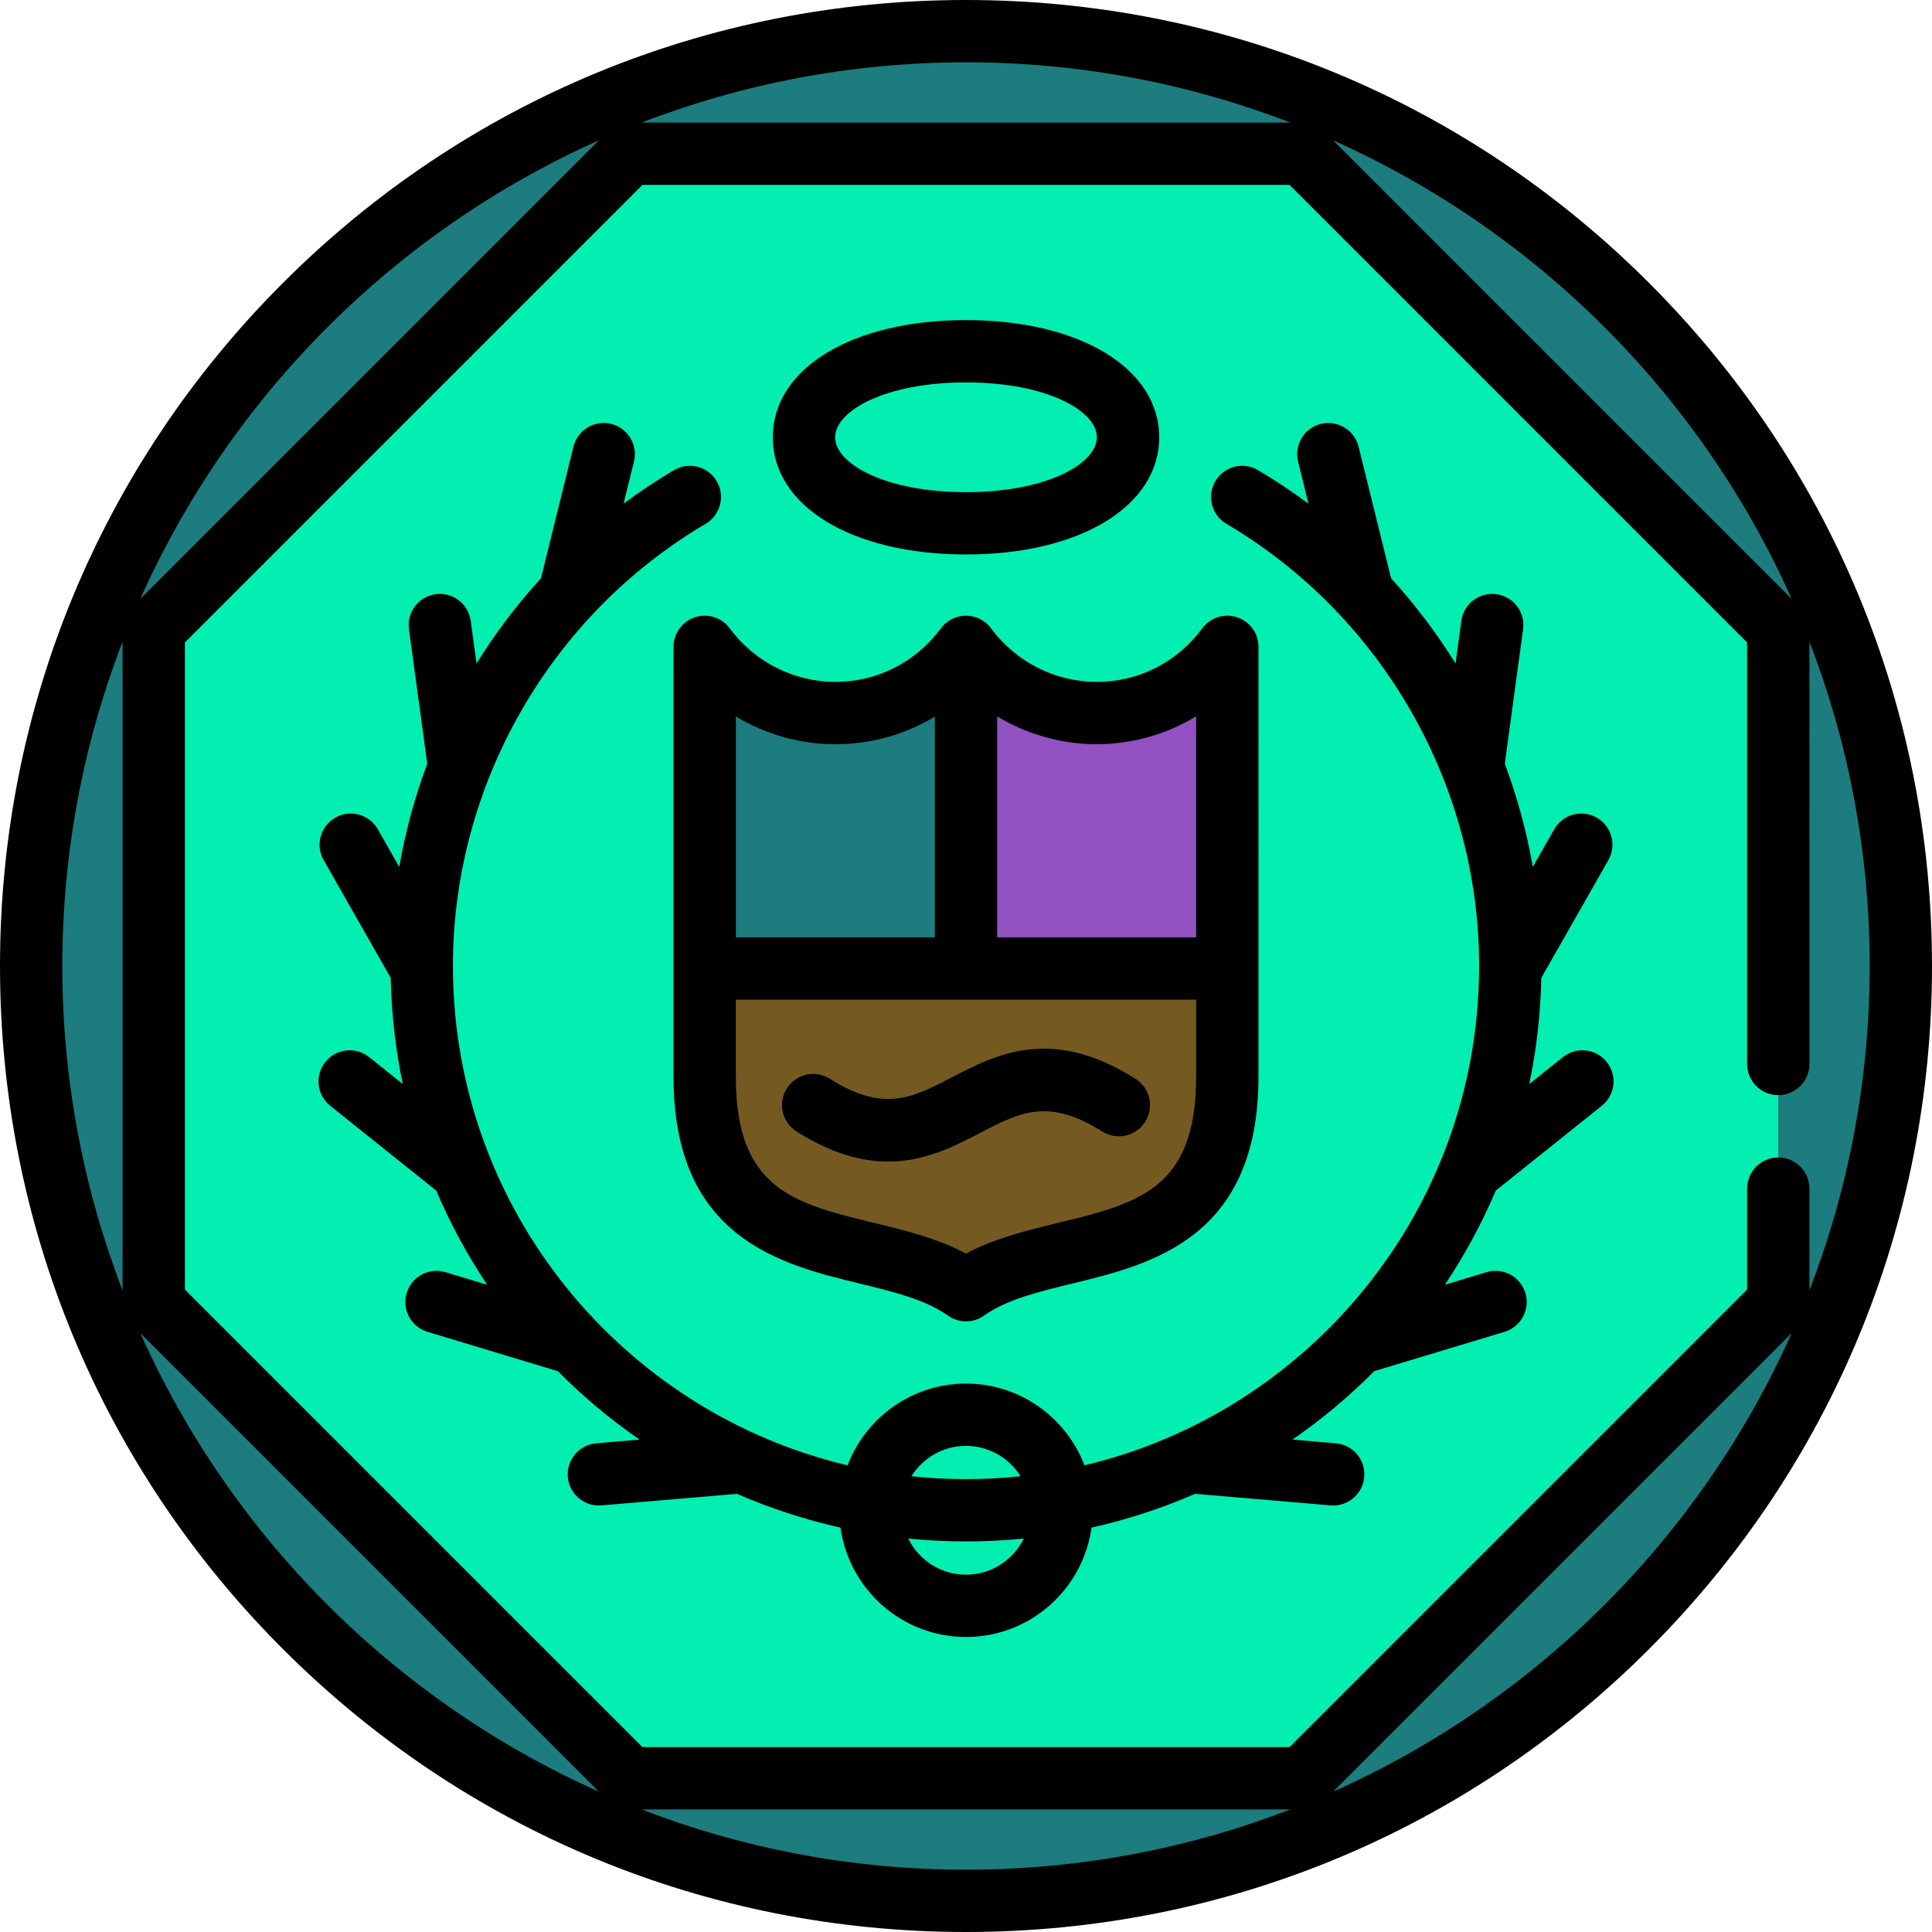 <!DOCTYPE svg PUBLIC "-//W3C//DTD SVG 1.1//EN" "http://www.w3.org/Graphics/SVG/1.1/DTD/svg11.dtd">
<!-- Uploaded to: SVG Repo, www.svgrepo.com, Transformed by: SVG Repo Mixer Tools -->
<svg height="800px" width="800px" version="1.1" id="Layer_1" xmlns="http://www.w3.org/2000/svg" xmlns:xlink="http://www.w3.org/1999/xlink" viewBox="0 0 512 512" xml:space="preserve" fill="#000000">
<g id="SVGRepo_bgCarrier" stroke-width="0"/>
<g id="SVGRepo_tracerCarrier" stroke-linecap="round" stroke-linejoin="round"/>
<g id="SVGRepo_iconCarrier"> <circle style="fill:#1C7C7E;" cx="256" cy="256" r="247.742"/> <polygon style="fill:#02EFB1;" points="471.26,345.164 345.164,471.26 166.836,471.26 40.74,345.164 40.74,166.836 166.836,40.74 345.164,40.74 471.26,166.836 "/> <path style="fill:#9252C1;" d="M256,171.415l-11.011,107.267l80.257-22.022v-85.245c-7.807,10.614-20.392,17.551-34.607,17.551 C276.425,188.967,263.873,182.03,256,171.415z"/> <path style="fill:#1C7C7E;" d="M186.753,171.415v85.245L256,278.682V171.415c-7.807,10.614-20.392,17.551-34.607,17.551 C207.178,188.967,194.593,182.03,186.753,171.415z"/> <path style="fill:#745921;" d="M325.247,256.661v28.705c0,52.786-46.058,40.013-69.247,56.551 c-23.189-16.539-69.247-3.766-69.247-56.551v-28.705H256H325.247z"/> <path d="M437.019,74.981C388.667,26.628,324.38,0,256,0S123.333,26.628,74.981,74.981S0,187.62,0,256s26.628,132.667,74.981,181.019 S187.62,512,256,512s132.667-26.628,181.019-74.981S512,324.38,512,256S485.372,123.333,437.019,74.981z M471.26,306.74 c-4.561,0-8.258,3.697-8.258,8.258v26.745L341.743,463.002H170.257L48.998,341.743V170.257L170.257,48.998h171.486l121.259,121.259 v111.708c0,4.561,3.697,8.258,8.258,8.258s8.258-3.697,8.258-8.258V170.041c10.301,26.696,15.966,55.676,15.966,85.96 s-5.665,59.264-15.966,85.96v-26.962C479.518,310.437,475.821,306.74,471.26,306.74z M474.81,158.708L353.292,37.19 C407.25,61.277,450.723,104.75,474.81,158.708z M341.96,32.482H170.04c26.694-10.301,55.677-15.966,85.96-15.966 S315.264,22.181,341.96,32.482z M158.708,37.19L37.19,158.708C61.277,104.75,104.75,61.277,158.708,37.19z M32.482,170.04v171.92 C22.181,315.264,16.516,286.283,16.516,256S22.181,196.736,32.482,170.04z M37.19,353.292l121.517,121.517 C104.75,450.723,61.277,407.25,37.19,353.292z M170.04,479.518h171.92c-26.696,10.301-55.676,15.966-85.96,15.966 S196.735,489.819,170.04,479.518z M353.292,474.81l121.517-121.517C450.723,407.25,407.25,450.723,353.292,474.81z M414.182,280.141 l-8.912,7.131c1.905-9.104,2.994-18.502,3.189-28.117l17.774-31.217c2.256-3.964,0.873-9.006-3.091-11.263 c-3.964-2.256-9.005-0.872-11.263,3.091l-5.669,9.958c-1.627-9.326-4.108-18.476-7.425-27.324l4.846-35.647 c0.614-4.519-2.551-8.681-7.07-9.295c-4.521-0.61-8.681,2.551-9.295,7.07l-1.536,11.299c-4.987-8.049-10.712-15.601-17.074-22.57 l-8.618-34.888c-1.093-4.427-5.57-7.128-9.998-6.037c-4.427,1.093-7.131,5.57-6.037,9.998l2.752,11.138 c-4.292-3.185-8.746-6.162-13.364-8.885c-3.928-2.319-8.992-1.013-11.309,2.916c-2.318,3.928-1.012,8.991,2.916,11.309 c41.32,24.376,66.987,69.281,66.987,117.192c0,0.2-0.007,0.4-0.008,0.6c-0.004,0.126-0.005,0.251-0.004,0.375 c-0.451,63.75-44.988,117.208-104.581,131.344c-4.82-12.648-17.069-21.661-31.389-21.661c-14.321,0-26.569,9.013-31.389,21.661 c-59.589-14.134-104.123-67.587-104.581-131.331c0.001-0.133,0-0.265-0.004-0.399c-0.001-0.197-0.008-0.392-0.008-0.589 c0-47.91,25.666-92.815,66.982-117.192c3.928-2.318,5.233-7.381,2.916-11.309c-2.317-3.928-7.378-5.235-11.309-2.916 c-4.617,2.724-9.07,5.699-13.36,8.882l2.752-11.136c1.093-4.427-1.609-8.903-6.036-9.998c-4.43-1.092-8.904,1.609-9.998,6.036 l-8.618,34.889c-6.361,6.968-12.088,14.521-17.073,22.57l-1.536-11.299c-0.614-4.519-4.775-7.68-9.295-7.07 c-4.519,0.614-7.684,4.775-7.07,9.295l4.846,35.648c-3.316,8.848-5.798,17.997-7.425,27.323l-5.669-9.957 c-2.257-3.963-7.298-5.346-11.263-3.091c-3.964,2.256-5.347,7.299-3.091,11.263l17.772,31.214c0.196,9.615,1.285,19.014,3.19,28.118 l-8.913-7.131c-3.561-2.85-8.758-2.272-11.608,1.289c-2.848,3.561-2.272,8.758,1.289,11.608l28.097,22.478 c3.73,8.767,8.264,17.113,13.498,24.953l-11.039-3.331c-4.365-1.32-8.974,1.153-10.292,5.521c-1.318,4.366,1.154,8.974,5.521,10.292 l34.526,10.418c6.639,6.69,13.896,12.765,21.67,18.14l-11.483,0.978c-4.544,0.388-7.915,4.384-7.528,8.929 c0.367,4.306,3.975,7.558,8.22,7.558c0.235,0,0.471-0.01,0.71-0.03l35.905-3.057c8.751,3.812,17.926,6.826,27.434,8.95 c2.248,16.348,16.303,28.986,33.261,28.986s31.013-12.638,33.26-28.988c9.509-2.124,18.683-5.138,27.434-8.95l35.905,3.057 c0.239,0.02,0.475,0.03,0.71,0.03c4.244,0,7.853-3.251,8.22-7.558c0.387-4.544-2.983-8.542-7.528-8.929l-11.484-0.978 c7.776-5.375,15.031-11.451,21.671-18.141l34.526-10.418c4.367-1.318,6.838-5.925,5.521-10.292 c-1.317-4.367-5.924-6.835-10.292-5.521l-11.039,3.331c5.234-7.839,9.768-16.184,13.498-24.95l28.098-22.48 c3.561-2.85,4.138-8.046,1.289-11.608C422.94,277.87,417.744,277.29,414.182,280.141z M256,383.174 c6.094,0,11.438,3.221,14.457,8.04c-4.751,0.504-9.574,0.769-14.457,0.769c-4.883,0-9.705-0.264-14.457-0.769 C244.563,386.395,249.906,383.174,256,383.174z M256,417.308c-6.721,0-12.529-3.914-15.31-9.574 c5.036,0.504,10.143,0.765,15.31,0.765c5.167,0,10.274-0.261,15.31-0.765C268.529,413.393,262.721,417.308,256,417.308z M184.172,163.569c-3.39,1.113-5.682,4.278-5.682,7.845v113.95c0,42.79,28.457,49.711,49.235,54.765 c9.017,2.193,17.534,4.264,23.48,8.505c1.435,1.023,3.114,1.535,4.794,1.535s3.359-0.511,4.794-1.535 c5.946-4.24,14.463-6.311,23.48-8.505c20.778-5.054,49.235-11.975,49.235-54.765V171.415c0-3.565-2.288-6.728-5.674-7.844 c-3.387-1.115-7.106,0.068-9.225,2.935c-6.669,9.026-16.875,14.202-27.999,14.202c-10.968,0-21.42-5.304-27.961-14.19 c-0.034-0.046-0.075-0.087-0.111-0.133c-0.123-0.161-0.252-0.315-0.388-0.466c-0.069-0.078-0.138-0.157-0.21-0.232 c-0.153-0.16-0.315-0.309-0.48-0.456c-0.057-0.051-0.11-0.105-0.168-0.153c-0.229-0.19-0.467-0.37-0.715-0.535 c-0.04-0.026-0.081-0.048-0.121-0.074c-0.211-0.137-0.429-0.263-0.654-0.381c-0.073-0.037-0.148-0.07-0.222-0.107 c-0.198-0.095-0.399-0.184-0.604-0.263c-0.085-0.033-0.168-0.063-0.253-0.092c-0.203-0.07-0.408-0.132-0.618-0.187 c-0.089-0.023-0.177-0.048-0.268-0.069c-0.215-0.048-0.434-0.086-0.654-0.118c-0.085-0.012-0.167-0.029-0.252-0.039 c-0.276-0.031-0.556-0.048-0.84-0.052c-0.025,0-0.05-0.004-0.075-0.004c-0.004,0-0.01,0-0.015,0c-0.312,0-0.619,0.021-0.921,0.055 c-0.08,0.009-0.16,0.024-0.239,0.036c-0.226,0.032-0.449,0.069-0.667,0.119c-0.087,0.02-0.173,0.044-0.259,0.067 c-0.21,0.055-0.418,0.116-0.622,0.187c-0.085,0.03-0.168,0.061-0.252,0.092c-0.205,0.079-0.404,0.166-0.601,0.26 c-0.075,0.036-0.152,0.07-0.227,0.109c-0.215,0.111-0.424,0.232-0.627,0.362c-0.05,0.031-0.101,0.058-0.15,0.091 c-0.249,0.165-0.488,0.344-0.717,0.534c-0.047,0.039-0.09,0.083-0.137,0.123c-0.177,0.154-0.348,0.314-0.512,0.482 c-0.069,0.073-0.137,0.149-0.204,0.224c-0.137,0.152-0.268,0.307-0.393,0.469c-0.033,0.044-0.072,0.081-0.105,0.124 c-6.703,9.033-16.913,14.215-28.009,14.215c-10.967,0-21.419-5.304-27.96-14.19C191.284,163.646,187.563,162.457,184.172,163.569z M280.37,324.083c-8.312,2.022-16.857,4.1-24.37,8.137c-7.514-4.037-16.058-6.115-24.37-8.137 c-21.262-5.172-36.623-8.908-36.623-38.718v-20.444h121.986v20.444C316.993,315.175,301.632,318.911,280.37,324.083z M290.611,197.225c9.368,0,18.488-2.621,26.382-7.368v58.549h-52.735v-58.546C272.138,194.599,281.242,197.225,290.611,197.225z M221.359,197.225c9.496,0,18.536-2.57,26.382-7.308v58.489h-52.735v-58.532C202.887,194.611,211.994,197.225,221.359,197.225z M256,146.941c30.146,0,51.2-12.771,51.2-31.057S286.146,84.827,256,84.827s-51.2,12.771-51.2,31.057S225.854,146.941,256,146.941z M256,101.343c21.424,0,34.684,7.548,34.684,14.542c0,6.993-13.26,14.541-34.684,14.541s-34.684-7.548-34.684-14.541 C221.316,108.891,234.576,101.343,256,101.343z M303.484,297.28c-2.434,3.855-7.535,5.008-11.392,2.571 c-14.271-9.013-21.827-5.087-32.286,0.346c-6.855,3.562-14.689,7.63-24.434,7.63c-6.995,0-14.972-2.094-24.285-7.977 c-3.856-2.436-5.008-7.536-2.571-11.392c2.434-3.855,7.535-5.009,11.392-2.571c14.27,9.012,21.828,5.087,32.286-0.346 c11.775-6.119,26.431-13.733,48.72,0.346C304.769,288.324,305.921,293.424,303.484,297.28z"/> </g>
</svg>